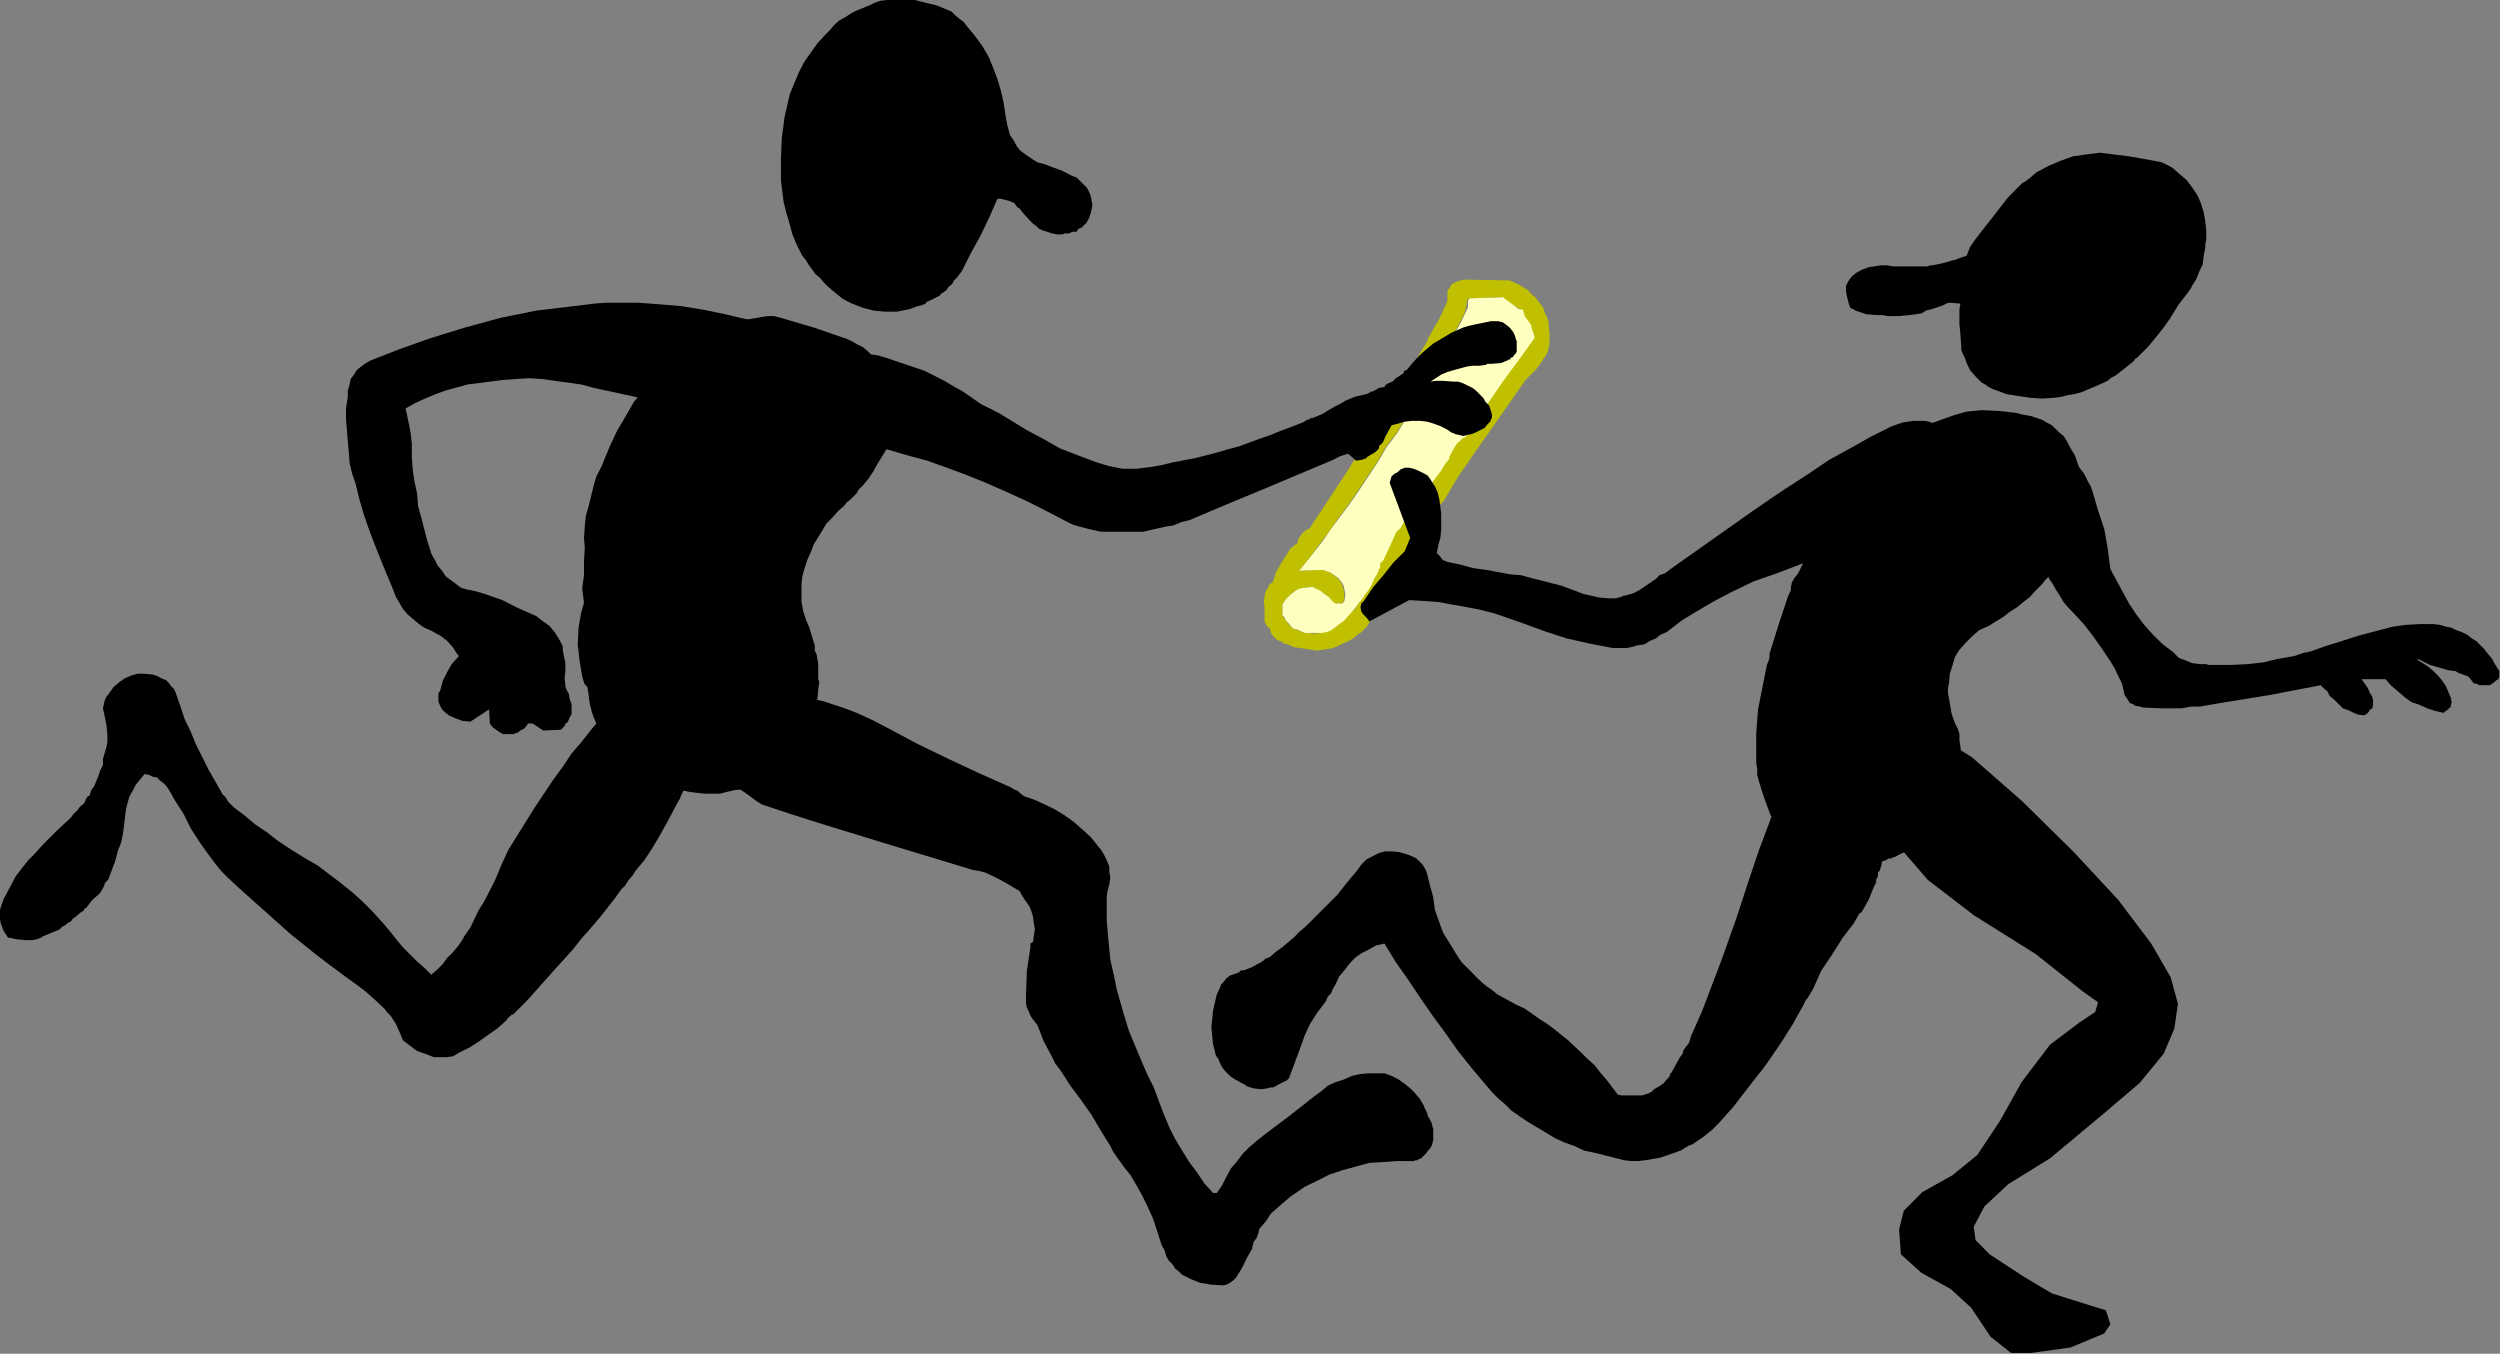 <?xml version="1.0" encoding="UTF-8" standalone="no"?>
<svg
   xmlns:ooo="http://xml.openoffice.org/svg/export"
   xmlns:dc="http://purl.org/dc/elements/1.1/"
   xmlns:cc="http://creativecommons.org/ns#"
   xmlns:rdf="http://www.w3.org/1999/02/22-rdf-syntax-ns#"
   xmlns:svg="http://www.w3.org/2000/svg"
   xmlns="http://www.w3.org/2000/svg"
   xmlns:sodipodi="http://sodipodi.sourceforge.net/DTD/sodipodi-0.dtd"
   xmlns:inkscape="http://www.inkscape.org/namespaces/inkscape"
   version="1.2"
   width="124.27mm"
   height="67.29mm"
   viewBox="0 0 12427 6729"
   preserveAspectRatio="xMidYMid"
   xml:space="preserve"
   id="svg99"
   sodipodi:docname="handoff.svg"
   style="fill-rule:evenodd;stroke-width:28.222;stroke-linejoin:round"
   inkscape:version="0.92.5 (2060ec1f9f, 2020-04-08)"><rect x="0" y="0" width="12427" height="6729" fill="#808080" stroke="none"/><sodipodi:namedview
   pagecolor="#ffffff"
   bordercolor="#666666"
   borderopacity="1"
   objecttolerance="10"
   gridtolerance="10"
   guidetolerance="10"
   inkscape:pageopacity="0"
   inkscape:pageshadow="2"
   inkscape:window-width="664"
   inkscape:window-height="487"
   id="namedview101"
   showgrid="false"
   inkscape:zoom="0.2102413"
   inkscape:cx="234.85984"
   inkscape:cy="127.14331"
   inkscape:window-x="0"
   inkscape:window-y="0"
   inkscape:window-maximized="0"
   inkscape:current-layer="svg99" />
 <defs
   class="ClipPathGroup"
   id="defs8">
  <clipPath
   id="presentation_clip_path"
   clipPathUnits="userSpaceOnUse">
   <rect
   x="0"
   y="0"
   width="21000"
   height="29700"
   id="rect2" />
  </clipPath>
  <clipPath
   id="presentation_clip_path_shrink"
   clipPathUnits="userSpaceOnUse">
   <rect
   x="21"
   y="29"
   width="20958"
   height="29641"
   id="rect5" />
  </clipPath>
 </defs>
 <defs
   class="TextShapeIndex"
   id="defs12">
  <g
   ooo:slide="id1"
   ooo:id-list="id3"
   id="g10" />
 </defs>
 <defs
   class="EmbeddedBulletChars"
   id="defs44">
  <g
   id="bullet-char-template-57356"
   transform="matrix(4.8828125e-4,0,0,-4.8828125e-4,0,0)">
   <path
   d="M 580,1141 1163,571 580,0 -4,571 Z"
   id="path14"
   inkscape:connector-curvature="0" />
  </g>
  <g
   id="bullet-char-template-57354"
   transform="matrix(4.8828125e-4,0,0,-4.8828125e-4,0,0)">
   <path
   d="M 8,1128 H 1137 V 0 H 8 Z"
   id="path17"
   inkscape:connector-curvature="0" />
  </g>
  <g
   id="bullet-char-template-10146"
   transform="matrix(4.8828125e-4,0,0,-4.8828125e-4,0,0)">
   <path
   d="M 174,0 602,739 174,1481 1456,739 Z M 1358,739 309,1346 659,739 Z"
   id="path20"
   inkscape:connector-curvature="0" />
  </g>
  <g
   id="bullet-char-template-10132"
   transform="matrix(4.8828125e-4,0,0,-4.8828125e-4,0,0)">
   <path
   d="M 2015,739 1276,0 H 717 l 543,543 H 174 v 393 h 1086 l -543,545 h 557 z"
   id="path23"
   inkscape:connector-curvature="0" />
  </g>
  <g
   id="bullet-char-template-10007"
   transform="matrix(4.8828125e-4,0,0,-4.8828125e-4,0,0)">
   <path
   d="m 0,-2 c -7,16 -16,29 -25,39 l 381,530 c -94,256 -141,385 -141,387 0,25 13,38 40,38 9,0 21,-2 34,-5 21,4 42,12 65,25 l 27,-13 111,-251 280,301 64,-25 24,25 c 21,-10 41,-24 62,-43 C 886,937 835,863 770,784 769,783 710,716 594,584 L 774,223 c 0,-27 -21,-55 -63,-84 l 16,-20 C 717,90 699,76 672,76 641,76 570,178 457,381 L 164,-76 c -22,-34 -53,-51 -92,-51 -42,0 -63,17 -64,51 -7,9 -10,24 -10,44 0,9 1,19 2,30 z"
   id="path26"
   inkscape:connector-curvature="0" />
  </g>
  <g
   id="bullet-char-template-10004"
   transform="matrix(4.8828125e-4,0,0,-4.8828125e-4,0,0)">
   <path
   d="M 285,-33 C 182,-33 111,30 74,156 52,228 41,333 41,471 c 0,78 14,145 41,201 34,71 87,106 158,106 53,0 88,-31 106,-94 l 23,-176 c 8,-64 28,-97 59,-98 l 735,706 c 11,11 33,17 66,17 42,0 63,-15 63,-46 V 965 c 0,-36 -10,-64 -30,-84 L 442,47 C 390,-6 338,-33 285,-33 Z"
   id="path29"
   inkscape:connector-curvature="0" />
  </g>
  <g
   id="bullet-char-template-9679"
   transform="matrix(4.8828125e-4,0,0,-4.8828125e-4,0,0)">
   <path
   d="M 813,0 C 632,0 489,54 383,161 276,268 223,411 223,592 c 0,181 53,324 160,431 106,107 249,161 430,161 179,0 323,-54 432,-161 108,-107 162,-251 162,-431 0,-180 -54,-324 -162,-431 C 1136,54 992,0 813,0 Z"
   id="path32"
   inkscape:connector-curvature="0" />
  </g>
  <g
   id="bullet-char-template-8226"
   transform="matrix(4.8828125e-4,0,0,-4.8828125e-4,0,0)">
   <path
   d="m 346,457 c -73,0 -137,26 -191,78 -54,51 -81,114 -81,188 0,73 27,136 81,188 54,52 118,78 191,78 73,0 134,-26 185,-79 51,-51 77,-114 77,-187 0,-75 -25,-137 -76,-188 -50,-52 -112,-78 -186,-78 z"
   id="path35"
   inkscape:connector-curvature="0" />
  </g>
  <g
   id="bullet-char-template-8211"
   transform="matrix(4.8828125e-4,0,0,-4.8828125e-4,0,0)">
   <path
   d="M -4,459 H 1135 V 606 H -4 Z"
   id="path38"
   inkscape:connector-curvature="0" />
  </g>
  <g
   id="bullet-char-template-61548"
   transform="matrix(4.8828125e-4,0,0,-4.8828125e-4,0,0)">
   <path
   d="m 173,740 c 0,163 58,303 173,419 116,115 255,173 419,173 163,0 302,-58 418,-173 116,-116 174,-256 174,-419 0,-163 -58,-303 -174,-418 C 1067,206 928,148 765,148 601,148 462,206 346,322 231,437 173,577 173,740 Z"
   id="path41"
   inkscape:connector-curvature="0" />
  </g>
 </defs>
 <g
   id="g49"
   transform="translate(-4286,-11485)">
  <g
   id="id2"
   class="Master_Slide">
   <g
   id="bg-id2"
   class="Background" />
   <g
   id="bo-id2"
   class="BackgroundObjects" />
  </g>
 </g>
 <g
   class="SlideGroup"
   id="g97"
   transform="translate(-4286,-11485)">
  <g
   id="g95">
   <g
   id="container-id1">
    <g
   id="id1"
   class="Slide"
   clip-path="url(#presentation_clip_path)">
     <g
   class="Page"
   id="g91">
      <g
   class="Graphic"
   id="g89">
       <g
   id="id3">
        <rect
   class="BoundingBox"
   x="4286"
   y="11485"
   width="12427"
   height="6729"
   id="rect51"
   style="fill:none;stroke:none" />
        <defs
   id="defs56">
         <clipPath
   id="clip_path_1"
   clipPathUnits="userSpaceOnUse">
          <path
   d="m 4286,11485 h 12426 v 6728 H 4286 Z"
   id="path53"
   inkscape:connector-curvature="0" />
         </clipPath>
        </defs>
        <g
   clip-path="url(#clip_path_1)"
   id="g86">
         <path
   d="m 10731,14190 -9,4 -22,18 -13,22 -31,48 -26,45 -18,53 -13,8 -5,5 -4,13 -13,18 -5,26 -4,27 4,26 v 75 l 5,5 4,8 9,14 9,4 4,22 13,18 18,17 27,9 v 5 l 8,4 18,4 31,14 31,4 31,5 26,4 27,4 26,-4 27,-4 26,-5 22,-9 26,-13 31,-13 22,-13 22,-18 5,-5 9,-4 9,-9 22,-22 13,-22 4,-9 v -4 -5 l 5,-8 -5,-5 5,-4 13,-13 9,-9 4,-5 5,-4 22,-40 13,-22 4,-9 9,-13 22,-44 27,-40 4,-9 v -8 l 26,-62 31,-62 31,-57 40,-53 48,-62 53,-57 71,-120 79,-114 256,-366 22,-23 27,-26 17,-22 22,-31 v -4 l 5,-5 9,-13 9,-18 4,-22 v -4 -5 0 h 4 v -8 -31 -27 l -4,-22 v -26 l -9,-27 -9,-17 -9,-27 -13,-18 -13,-17 -13,-18 -22,-17 -14,-18 -22,-13 -22,-14 -48,-22 -230,-4 -13,4 -17,5 -18,9 -13,8 -9,18 -9,9 v 18 26 9 l -18,40 -22,48 -26,44 -22,40 -9,13 v 9 l -13,22 -27,44 -53,88 -4,9 -4,13 -14,31 -9,27 -30,57 -27,27 -22,31 -48,70 -53,75 -89,146 -194,295 -17,9 -22,18 -18,26 -4,18 -5,9 141,132 -9,-4 h -8 l -111,4 36,-44 79,-106 40,-53 35,-53 53,-70 48,-71 98,-146 44,-75 26,-35 27,-35 88,-150 v -5 l 4,-4 5,-13 35,-62 4,-9 v -4 0 l 5,-5 9,-13 17,-35 36,-62 35,-62 62,-97 17,-35 18,-35 9,-31 4,-31 9,-13 163,-5 5,5 35,22 40,26 17,9 13,26 18,31 9,18 9,13 9,44 v 9 l -53,75 -102,137 -92,141 -93,141 -18,5 -9,9 -13,13 -22,35 -18,35 -4,9 -18,27 -17,31 -40,53 -44,61 -40,53 -26,27 -18,31 -35,61 -22,22 -13,31 -49,106 -4,5 h -5 v 0 4 l -4,4 -5,9 v 14 l -13,30 -18,31 -13,31 -17,27 -14,17 -8,14 -5,13 -13,13 -18,31 -31,26 -13,14 -13,17 -31,22 -18,18 -17,9 -22,9 -22,4 -44,4 -18,-4 h -22 l -44,-18 -14,-4 -26,-26 -9,-14 -13,-17 -4,-9 v -18 -22 -13 l 17,-27 18,-17 22,-22 13,-5 18,-4 26,-9 36,-4 8,8 22,9 27,18 22,18 18,26 13,4 h 39 v -4 l 5,-9 v -4 l 4,-27 -4,-22 -5,-22 -8,-17 -18,-22 -13,-9 -22,-18 -27,-9 z"
   id="path58"
   inkscape:connector-curvature="0"
   style="fill:#c0c000;stroke:none" />
         <path
   d="m 10859,14318 h 4 l 9,4 27,9 26,18 13,9 18,22 9,17 4,18 5,26 -5,27 v 4 l -4,5 -5,8 h -35 l -13,-8 -18,-22 -26,-18 -22,-18 -22,-9 -13,-8 -36,4 -26,4 -13,5 -14,9 -22,17 -22,22 -17,27 v 13 22 18 l 8,9 9,17 13,14 22,26 18,4 40,18 h 26 18 44 l 22,-4 22,-9 18,-13 17,-14 31,-22 14,-17 13,-14 26,-30 22,-31 9,-9 9,-13 9,-14 13,-17 18,-27 13,-31 18,-31 13,-30 v -18 l 4,-5 5,-4 v -4 0 h 4 l 4,-5 49,-106 13,-31 22,-22 36,-61 22,-31 22,-27 39,-53 44,-61 40,-53 18,-31 22,-27 v -9 l 18,-35 22,-35 17,-13 5,-9 17,-5 93,-141 97,-141 101,-137 53,-75 v -9 l -13,-39 -4,-18 -9,-13 -22,-31 -9,-31 -22,-4 -35,-27 -36,-26 -4,-5 -168,5 -8,13 v 31 l -14,31 -17,35 -18,35 -62,97 -35,62 -35,66 -18,31 -9,13 -4,5 v 0 4 l -5,9 -31,66 -8,9 -5,4 v 5 l -88,150 -26,35 -27,35 -44,75 -97,146 -49,71 -53,70 -39,53 -36,53 -83,106 -36,44 z"
   id="path60"
   inkscape:connector-curvature="0"
   style="fill:#ffffc0;stroke:none" />
         <path
   d="m 9094,11617 -17,-22 -22,-17 -22,-18 -18,-18 -75,-31 -35,-8 -36,-9 -35,-9 -35,-4 h -35 -36 l -66,8 -26,9 -27,13 -66,27 -26,13 -27,18 -31,17 -26,23 -22,26 -22,22 -40,44 -35,49 -31,44 -27,53 -22,53 -22,53 -13,57 -13,57 -14,106 -4,102 v 106 l 13,106 14,57 17,57 13,49 22,53 27,53 18,22 13,22 35,48 22,18 18,22 22,22 26,22 22,18 22,18 23,13 26,13 57,22 53,13 53,5 h 62 l 62,-13 39,-14 18,-4 22,-9 5,-9 13,-4 17,-9 36,-18 4,-8 9,-5 18,-13 13,-18 17,-13 9,-18 14,-13 26,-35 44,-88 49,-89 44,-92 39,-89 h 18 l 18,5 17,4 14,5 17,8 13,18 14,9 13,18 35,39 18,18 13,9 18,17 22,9 17,5 23,8 26,5 h 26 l 14,-5 h 22 l 13,-8 h 22 l 9,-14 18,-8 8,-9 14,-13 13,-23 9,-26 4,-18 4,-22 -4,-22 -4,-22 -9,-22 -9,-18 -22,-22 -13,-13 -18,-18 -22,-8 -53,-27 -48,-17 -36,-14 -35,-9 -27,-17 -26,-18 -31,-22 -18,-22 -17,-31 -18,-26 -13,-49 -9,-48 -9,-62 -13,-58 -18,-61 -22,-58 -22,-53 -31,-53 -35,-48 z"
   id="path62"
   inkscape:connector-curvature="0"
   style="fill:#000000;stroke:none" />
         <path
   d="m 8499,13171 -168,-58 -163,-48 -35,-9 h -31 l -102,17 -44,5 -48,22 -84,35 -44,27 -40,26 -70,49 -36,26 -31,31 -61,57 -53,67 -53,66 -40,70 -44,75 -35,75 -22,53 -18,45 -27,52 -13,45 -26,106 -13,44 -5,53 -4,57 4,48 -4,67 v 70 l -5,36 -4,30 9,71 -14,49 -13,75 -4,83 9,80 13,79 4,14 5,17 4,9 13,13 5,31 4,35 5,27 8,31 9,26 13,31 14,27 17,31 9,26 22,22 13,18 23,22 26,26 35,27 31,22 40,22 35,26 44,18 31,13 44,18 36,13 44,9 31,4 44,5 h 35 18 22 l 35,-9 40,-9 39,-4 40,-18 35,-13 40,-18 22,-9 9,-9 9,-8 35,-36 31,-35 13,-18 18,-17 9,-18 8,-9 5,-4 h 4 v -9 l 5,-4 9,-9 8,-18 22,-40 v -13 l 5,-4 9,-22 8,-18 9,-18 v -22 l 9,-22 5,-22 v -4 -5 l 4,-8 4,-45 5,-39 -5,-13 v -9 -27 -39 l -8,-49 -5,-9 -4,-9 v -4 -22 l -14,-44 -13,-44 -17,-40 -14,-44 -8,-44 v -40 -49 l 4,-39 13,-44 13,-40 18,-40 13,-35 22,-35 22,-36 18,-31 31,-31 26,-30 31,-27 14,-18 17,-13 31,-31 13,-22 18,-17 26,-31 27,-40 22,-40 22,-35 26,-44 5,-22 9,-27 17,-53 5,-48 v -18 -9 -22 -31 l -5,-30 -9,-31 -4,-22 -13,-27 -9,-22 -13,-26 -9,-18 -35,-44 -22,-13 -18,-18 -22,-18 -27,-13 -22,-13 z"
   id="path64"
   inkscape:connector-curvature="0"
   style="fill:#000000;stroke:none" />
         <path
   d="m 10008,13806 -71,9 h -35 -36 l -66,-13 -31,-9 -30,-9 -93,-35 -93,-36 -84,-48 -83,-44 -71,-44 -66,-40 -44,-22 -44,-22 -44,-31 -45,-31 -48,-27 -44,-26 -53,-27 -44,-22 -49,-17 -53,-18 -92,-31 -45,-13 -44,-4 -44,-5 -48,-4 -49,4 -44,5 h -22 l -22,8 -22,9 -18,9 -26,22 -27,22 -17,22 -9,27 -9,26 v 31 l 4,31 14,31 9,22 8,26 18,14 13,17 18,18 18,13 22,9 26,13 97,36 102,35 101,31 106,31 97,26 97,35 97,36 97,39 102,45 105,48 97,49 102,53 26,13 31,9 31,8 35,9 45,9 h 39 89 35 44 l 40,-9 39,-9 36,-8 35,-5 40,-17 39,-9 177,-75 181,-75 357,-150 35,-18 40,-13 40,35 26,-4 27,-9 v -5 0 l 8,-4 14,-9 8,-4 14,-9 17,-18 v -9 l 5,-8 h 4 l 13,-18 9,-22 31,-57 35,-9 31,-9 36,-4 h 39 l 36,4 30,9 36,13 35,18 18,13 22,9 17,4 22,5 18,-5 22,-4 22,-9 18,-9 26,-13 14,-18 4,-4 9,-9 4,-9 v -4 0 0 l 5,-5 v -9 -8 l -5,-18 -9,-27 -17,-17 -13,-22 -18,-18 -18,-18 -17,-13 -27,-13 -18,-9 -26,-9 h -22 l -57,-4 h -31 l -27,4 53,-35 31,-13 31,-9 66,-18 31,-4 h 31 l 31,-4 9,-5 h 13 l 53,-4 13,-5 9,-4 13,-5 4,-4 h 9 v -9 h 5 l 8,-4 5,-9 9,-9 4,-9 v -8 -14 -4 -13 -9 -5 l -4,-4 v -4 l -5,-18 -9,-18 -13,-17 -9,-9 -17,-13 -13,-9 -23,-5 h -17 -18 l -70,14 -36,8 -31,9 -61,27 -58,35 -31,18 -26,22 -26,22 -27,26 -35,40 -18,22 -13,4 v 5 0 l -5,9 -8,4 -5,4 -22,14 -17,17 -23,9 -13,9 -4,9 -27,4 -22,13 -9,5 h -8 l -5,4 -17,9 -58,13 -22,9 -22,9 -31,18 -26,13 -31,18 -27,17 -52,22 h -9 l -5,5 -13,4 -22,13 -57,22 -49,18 -53,22 -53,18 -106,39 -53,14 -57,17 -106,27 -115,22 -52,13 z"
   id="path66"
   inkscape:connector-curvature="0"
   style="fill:#000000;stroke:none" />
         <path
   d="m 6130,13276 -26,14 -23,17 -22,18 -13,22 -17,22 -5,27 -9,30 v 31 l -9,58 v 53 l 9,110 5,57 4,53 13,53 18,53 18,75 22,75 26,75 27,71 44,110 48,115 13,35 18,31 18,31 22,26 26,22 27,23 31,22 39,17 22,13 18,9 35,27 31,35 13,22 14,18 -36,40 -22,39 -22,44 -13,49 -9,13 v 22 18 l 5,13 8,18 9,13 14,13 17,13 31,14 35,13 40,4 93,-61 4,70 13,18 18,13 18,13 17,9 h 14 4 4 v 0 h 5 13 4 9 l 5,-4 h 4 l 13,-5 9,-9 18,-8 9,-9 13,-18 h 22 l 53,35 88,-4 9,-9 9,-9 4,-8 v -5 h 4 l 9,-9 9,-22 5,-9 4,-8 v -14 -8 0 0 0 -14 -13 l -9,-22 -4,-26 -14,-27 -4,-13 v -9 l -4,-31 4,-31 v -44 l -9,-44 -4,-22 v -18 l -18,-35 -22,-35 -26,-31 -31,-22 -35,-27 -89,-39 -79,-40 -88,-31 -44,-13 -45,-9 -17,-5 -13,-4 -23,-18 -30,-22 -22,-17 -18,-27 -22,-26 -13,-27 -18,-31 -9,-31 -9,-26 -31,-119 -17,-62 -5,-62 -13,-61 -9,-62 -4,-62 v -62 l -5,-48 -8,-44 -18,-84 49,-27 48,-22 53,-22 49,-18 110,-30 110,-14 62,-8 66,-5 66,-4 66,4 62,9 66,9 66,9 62,17 287,62 146,31 145,26 35,5 40,4 27,-4 8,-5 h 9 9 l 22,-8 22,-9 13,-9 9,-5 9,-8 13,-5 14,-17 22,-18 22,-40 17,-35 5,-22 4,-18 9,-39 v -36 l -9,-39 -9,-40 v -9 h -4 v 0 -9 l -9,-22 -18,-26 -22,-18 -26,-18 -13,-4 -14,-5 -110,-26 -106,-22 -110,-18 -106,-9 -53,-4 -57,-4 h -106 -57 l -53,4 -106,13 -185,22 -177,36 -176,48 -172,53 -150,53 z"
   id="path68"
   inkscape:connector-curvature="0"
   style="fill:#000000;stroke:none" />
         <path
   d="m 7864,15187 v 22 l 4,22 13,49 14,35 8,18 14,22 8,17 14,14 17,13 14,13 39,27 40,30 9,5 13,9 132,44 137,44 388,119 393,119 31,5 31,8 57,27 57,31 58,35 9,18 17,26 22,31 9,22 9,31 4,31 5,31 -5,31 -4,31 -13,8 v 18 l -18,119 -4,124 v 17 22 l 4,18 9,18 9,22 8,13 27,35 31,80 40,75 17,35 27,35 48,75 53,71 53,75 44,75 49,79 13,27 18,26 35,49 35,44 31,53 27,49 26,53 26,57 18,53 18,57 9,27 13,22 9,31 13,22 17,17 14,22 17,14 18,17 18,9 26,13 22,9 22,9 27,4 26,5 62,4 18,-4 8,-5 9,-4 5,-4 h 4 v -5 h 4 v 0 l 9,-9 5,-4 31,-49 26,-53 27,-48 v -4 -5 l 4,-9 v -9 l 18,-26 8,-22 5,-22 31,-35 26,-40 35,-31 62,-53 71,-49 62,-30 61,-31 66,-22 67,-18 66,-18 70,-4 67,-5 h 70 v 0 h 5 4 4 l 9,-4 h 9 l 4,-4 14,-5 26,-26 9,-13 9,-9 9,-14 4,-13 v -4 0 l 4,-9 v -13 -13 -18 -13 l -4,-14 -4,-17 -9,-18 -5,-9 -4,-4 -4,-18 -9,-17 -9,-22 -18,-31 -26,-31 -22,-22 -27,-22 -31,-22 -35,-18 -35,-13 h -18 -17 -45 l -44,4 -39,9 -40,18 -40,13 -39,17 -31,27 -36,26 -123,97 -124,93 -39,31 -36,31 -35,35 -26,35 -31,36 -22,40 -22,44 -27,39 h -13 v 0 h -5 l -44,-48 -35,-53 -40,-53 -35,-57 -35,-58 -27,-53 -26,-62 -22,-57 -31,-84 -35,-70 -45,-106 -22,-53 -22,-53 -31,-102 -30,-106 -5,-26 -4,-22 -22,-97 -9,-93 -9,-101 v -97 -22 l 4,-27 9,-35 5,-31 -5,-31 v -26 l -13,-31 -13,-27 -13,-22 -18,-22 -35,-44 -44,-40 -40,-35 -49,-35 -44,-27 -53,-26 -48,-22 -53,-18 -18,-13 -13,-13 -22,-9 -13,-9 -159,-71 -150,-70 -155,-75 -150,-80 -75,-39 -79,-36 -44,-17 -40,-14 -79,-26 -84,-18 -84,-17 -84,-9 -44,-5 h -39 l -49,18 -18,9 -22,13 -31,26 -22,31 -8,14 -9,22 -9,17 -5,22 -8,45 v 22 z"
   id="path70"
   inkscape:connector-curvature="0"
   style="fill:#000000;stroke:none" />
         <path
   d="m 7736,15302 9,-36 8,-30 v -18 l 5,-22 4,-31 -13,-49 -4,-17 -9,-22 -22,-31 -31,-40 -18,-18 -13,-8 -35,-27 -22,-4 -14,-9 -39,-13 h -44 -40 l -22,4 -27,9 -22,4 -17,9 -22,18 -14,13 -53,62 -53,62 -48,61 -53,62 -44,66 -49,67 -88,132 -88,141 -44,71 -31,66 -35,84 -40,79 -22,40 -22,35 -40,84 -22,31 -9,13 -9,18 -22,31 -26,31 -27,26 -22,31 -26,26 -31,27 -35,-35 -36,-31 -66,-66 -31,-36 -31,-40 -44,-52 -53,-58 -48,-48 -49,-44 -61,-49 -53,-40 -58,-44 -61,-35 -71,-44 -66,-44 -58,-45 -53,-35 -52,-44 -53,-40 -18,-17 -13,-14 -13,-22 -14,-13 -35,-62 -35,-61 -31,-62 -31,-62 -27,-66 -30,-62 -22,-66 -23,-66 -8,-18 -14,-13 -13,-18 -13,-13 -13,-4 -18,-9 -18,-9 -17,-5 -40,-4 h -35 l -31,9 -31,13 -26,18 -31,26 -22,31 -14,18 -8,17 -9,40 9,40 8,40 5,48 v 40 l -5,26 -4,14 -4,13 -9,31 v 31 l -14,26 -8,26 -22,53 -14,18 -8,27 -9,4 -9,13 -9,22 -22,18 -13,18 -9,8 -9,9 -13,18 -71,66 -66,66 -48,53 -27,27 -31,39 -31,40 -30,57 -31,58 -9,26 -9,27 v 4 18 22 l 4,22 9,26 9,18 18,27 39,8 45,5 h 17 22 l 22,-5 22,-8 5,-5 9,-4 13,-5 31,-13 31,-13 13,-13 17,-9 9,-9 18,-9 9,-13 13,-9 26,-22 14,-9 4,-4 v -5 l 4,-4 h 5 l 31,-40 39,-35 18,-31 5,-13 v 0 -5 0 l 4,-4 13,-13 35,-93 14,-53 9,-22 8,-22 9,-49 5,-39 4,-36 4,-35 9,-35 9,-31 18,-31 13,-26 22,-27 22,-26 22,4 18,9 22,4 13,14 18,13 13,13 13,18 13,22 14,26 17,27 14,22 17,26 35,71 45,70 44,62 44,58 22,26 31,31 57,53 252,225 132,106 70,53 71,53 49,35 53,40 44,39 48,45 13,17 18,18 26,40 18,39 18,44 35,27 35,26 40,14 44,17 h 31 18 13 l 31,-4 17,-9 14,-9 26,-13 27,-13 48,-31 49,-35 44,-31 40,-36 13,-17 13,-9 v -5 h 4 5 l 40,-39 35,-36 114,-128 111,-123 31,-40 22,-26 17,-18 67,-79 70,-89 31,-44 18,-17 17,-27 22,-26 5,-9 13,-18 40,-48 35,-53 35,-58 49,-88 44,-84 13,-22 9,-22 22,-44 z"
   id="path72"
   inkscape:connector-curvature="0"
   style="fill:#000000;stroke:none" />
         <path
   d="m 15085,12319 -17,-9 -18,-9 -18,-9 -17,-4 -146,-26 -146,-18 -70,9 -62,9 -62,22 -61,26 -58,31 -48,40 -27,17 -22,22 -48,49 -75,97 -80,102 -31,44 -17,44 -27,9 -22,8 -9,5 h -8 l -45,13 -39,9 -22,4 h -9 v 0 0 l -13,5 h -44 -40 -13 -14 -22 -39 l -31,-5 h -31 l -31,5 -27,4 -35,13 -26,14 -22,17 -14,18 -13,22 -4,13 v 18 l 4,26 9,36 4,13 5,13 13,5 13,8 53,18 53,4 h 18 v 0 h 4 5 l 26,5 h 57 l 53,-5 58,-8 22,-14 31,-8 53,-18 26,-13 h 18 l 44,4 -5,27 v 26 49 l 5,52 4,58 v 18 l 9,22 9,17 9,27 17,35 27,31 31,31 17,9 18,13 18,9 22,8 48,18 58,9 61,9 58,4 61,-4 36,-5 31,-8 31,-5 35,-9 62,-26 61,-27 14,-8 8,-9 27,-14 44,-35 44,-35 9,-13 9,-5 22,-22 22,-22 9,-9 8,-9 36,-44 35,-44 31,-44 44,-71 44,-57 13,-18 5,-8 4,-9 22,-35 14,-36 17,-35 5,-44 8,-40 v -18 l 5,-22 v -22 -9 -8 l -5,-53 -8,-44 -14,-45 -17,-39 -27,-40 -26,-35 -36,-31 z"
   id="path74"
   inkscape:connector-curvature="0"
   style="fill:#000000;stroke:none" />
         <path
   d="m 13934,13572 -62,22 -26,13 -22,14 -53,35 -45,35 -123,115 -110,119 -53,57 -49,67 -48,66 -49,70 -35,80 -35,70 -18,23 -13,22 -5,26 v 13 l -13,27 -44,132 -44,141 -5,14 v 22 l -4,13 -9,22 -22,110 -22,111 -9,119 v 119 31 l 5,26 v 31 l 8,31 18,57 18,53 22,58 17,22 14,26 35,44 44,53 22,13 22,23 49,17 44,18 48,17 49,9 48,5 h 53 l 49,-5 53,-9 26,-8 14,-9 h 13 l 9,-5 13,-4 22,-13 22,-9 26,-13 22,-18 v 0 l 5,-4 h 4 l 14,-9 17,-18 27,-22 17,-18 18,-22 18,-17 4,-9 v -4 h 4 l 9,-9 5,-14 4,-4 v -4 h 4 l 14,-22 13,-27 13,-18 18,-52 9,-27 8,-22 v -31 l 9,-22 v -31 -31 l -4,-57 -5,-31 v -31 l -8,-26 -14,-27 -8,-22 -9,-26 -9,-53 -4,-22 -5,-27 v -26 l 5,-22 4,-49 13,-40 13,-44 22,-35 31,-35 31,-31 35,-31 49,-22 35,-22 36,-22 35,-27 35,-22 31,-26 35,-27 14,-17 13,-14 17,-17 14,-14 13,-17 13,-13 13,-18 14,-13 8,-22 18,-14 22,-35 9,-22 9,-18 22,-39 18,-36 17,-39 18,-53 9,-53 v -44 -40 l -5,-44 -9,-36 -13,-44 -13,-39 -22,-36 -18,-35 -17,-26 -22,-18 -18,-18 -18,-17 -26,-14 -22,-13 -27,-9 -26,-9 -44,-8 -36,-9 -44,-5 -39,-4 -84,-4 -44,4 -36,4 -61,18 z"
   id="path76"
   inkscape:connector-curvature="0"
   style="fill:#000000;stroke:none" />
         <path
   d="m 14450,14300 9,31 13,31 18,26 17,31 18,27 18,31 22,26 26,27 53,57 44,57 44,62 44,66 22,36 18,39 18,36 9,39 4,18 9,13 9,13 8,14 14,4 13,9 22,4 18,5 92,4 h 97 l 49,-9 h 44 l 97,-17 247,-40 256,-49 13,14 9,8 9,5 13,26 26,22 18,18 22,22 27,9 26,13 22,9 31,4 13,-8 9,-9 5,-9 v -4 h 4 l 9,-5 4,-18 v -8 -5 0 -4 -5 l -4,-17 -13,-22 -9,-22 -31,-44 h 119 l 26,30 36,31 31,27 35,26 40,13 39,18 40,13 40,9 h 4 v -4 l 9,-5 v 0 l 4,-4 9,-4 v 0 0 0 -5 l 9,-4 4,-14 v -8 l 5,-5 -5,-4 v 0 -5 -8 l -13,-31 -13,-31 -18,-27 -22,-26 -22,-22 -26,-22 -27,-18 -31,-18 h 14 l 17,9 35,18 45,13 44,13 39,5 14,9 48,17 13,14 9,13 9,9 h 9 l 18,8 h 22 30 l 9,-8 9,-5 9,-9 13,-8 5,-14 v -13 -13 l -5,-9 -17,-26 -14,-27 -22,-26 -17,-22 -18,-18 -22,-22 -22,-13 -22,-18 -27,-13 -26,-9 -27,-13 -26,-5 -31,-9 -31,-4 h -31 -35 l -71,4 -66,9 -167,44 -84,27 -84,26 -75,27 h -9 l -4,4 h -14 l -13,5 -39,13 -75,13 -40,9 -35,9 -80,9 -79,4 h -80 -39 l -9,-4 h -5 -8 -18 l -40,-5 -31,-13 -35,-13 -26,-27 -53,-40 -49,-48 -44,-49 -40,-53 -17,-26 -18,-27 -31,-57 -31,-57 -31,-58 -13,-101 -17,-97 -31,-93 -27,-92 -9,-27 -13,-22 -13,-27 -9,-17 -18,-22 -13,-22 -22,-14 -18,-17 -17,-13 -22,-14 -44,-17 -27,-14 -26,-4 -27,-4 -26,-5 -13,9 -14,13 -9,14 -4,22 -4,35 -5,4 v 9 l -4,18 -18,70 -4,31 v 36 30 31 l 17,62 14,57 13,31 18,31 30,53 22,27 z"
   id="path78"
   inkscape:connector-curvature="0"
   style="fill:#000000;stroke:none" />
         <path
   d="m 13656,15496 -9,-22 -4,-18 -5,-17 -9,-14 -17,-31 -22,-22 -31,-22 -13,-9 h -14 l -17,-8 -18,-5 -18,-4 h -22 -44 l -44,9 -40,8 -39,14 -36,17 -39,22 -31,23 -31,35 -22,22 -18,26 -17,27 -9,31 -58,154 -52,155 -62,189 -66,186 -102,269 -35,79 -18,40 -13,40 -27,35 -4,18 -13,17 -44,80 h -5 v 8 l -4,9 -13,14 -14,17 -17,13 -31,18 -13,13 -18,9 -18,5 -8,4 h -9 -40 v 0 h -9 -9 -17 -22 l -18,-4 -57,-75 -31,-36 -27,-35 -35,-31 -31,-31 -66,-62 -71,-57 -35,-26 -35,-22 -75,-53 -40,-18 -40,-22 -57,-31 -26,-22 -27,-18 -26,-22 -27,-26 -26,-27 -22,-22 -22,-22 -18,-26 -35,-58 -36,-57 -13,-31 -9,-26 -22,-62 -9,-66 -17,-62 -13,-53 -9,-22 -13,-22 -14,-14 -17,-17 -18,-9 -22,-9 -44,-13 -35,-4 h -36 l -31,8 -35,18 -26,13 -27,27 -22,31 -48,57 -49,62 -53,53 -53,53 -53,53 -31,26 -26,27 -57,48 -31,22 -31,27 -22,8 -9,9 -13,9 -18,9 -22,13 -22,9 -22,9 h -13 l -9,4 v 5 l -22,8 -14,5 -13,4 -17,14 -18,22 -9,8 -4,14 -18,39 -9,40 -9,40 -4,44 -4,35 4,40 4,44 9,35 5,22 13,18 9,22 9,18 13,17 13,14 18,17 22,14 31,17 17,9 5,4 8,5 31,9 36,4 31,-4 17,-5 h 13 l 31,-17 36,-18 13,-13 v -5 0 0 0 l 4,-9 49,-132 22,-62 26,-57 36,-57 44,-58 9,-22 8,-9 9,-8 9,-23 13,-22 18,-39 26,-31 27,-35 26,-27 31,-22 35,-18 40,-22 40,-9 57,93 62,88 62,93 61,88 62,84 62,88 71,89 70,83 31,36 31,31 31,26 31,31 44,31 39,26 45,27 44,26 44,27 48,22 49,17 48,23 62,13 102,26 35,9 35,4 h 36 l 35,-4 53,-9 22,-4 26,-9 53,-18 9,-4 13,-4 22,-14 22,-13 v 0 h 5 l 9,-4 13,-9 40,-27 44,-35 39,-40 67,-75 30,-39 31,-40 62,-80 18,-22 13,-17 31,-44 57,-84 53,-84 27,-49 22,-39 8,-14 5,-13 13,-17 27,-45 39,-88 53,-79 53,-84 57,-75 18,-31 9,-18 v 0 0 h 4 l 5,-4 4,-4 18,-31 17,-31 23,-58 13,-26 v -4 -5 -4 l 9,-18 v -13 -5 l 4,-4 4,-4 9,-27 9,-57 4,-58 v -17 -5 l 5,-4 4,-31 v -31 -26 z"
   id="path80"
   inkscape:connector-curvature="0"
   style="fill:#000000;stroke:none" />
         <path
   d="m 13903,13594 -27,-13 -26,-4 h -53 l -53,8 -26,9 -27,9 -106,53 -101,57 -106,58 -97,66 -150,97 -141,97 -388,274 -40,30 -27,9 -17,18 -84,57 -27,14 h -4 l -4,4 h -5 l -13,4 -18,5 h -4 -4 l -5,4 -31,9 h -39 l -45,-4 -39,-9 -40,-9 -106,-40 -101,-26 -53,-13 -49,-14 -53,-4 -48,-9 -71,-13 -66,-9 -66,-18 -62,-13 -22,-9 -9,-9 -4,-8 -18,-18 9,-44 9,-31 4,-40 v -39 -40 l -4,-35 -5,-36 -8,-35 -14,-31 -17,-26 -9,-14 -9,-13 -22,-13 -27,-13 -22,-9 -22,-5 h -22 l -22,9 -13,13 -18,9 -13,13 -4,14 -5,17 102,274 -27,66 -57,57 -49,62 -53,62 -44,66 -13,13 -4,18 4,22 9,13 18,18 13,18 198,-106 67,4 75,5 70,13 75,13 66,13 71,18 141,49 106,39 110,36 115,26 115,22 h 48 22 l 22,-4 31,-9 35,-5 27,-17 31,-13 22,-18 31,-13 75,-58 79,-48 84,-49 84,-44 110,-53 115,-40 207,-79 207,-75 36,-18 35,-13 35,-18 36,-13 66,-39 31,-23 13,-8 17,-14 31,-22 31,-22 27,-26 31,-27 22,-26 31,-27 22,-31 30,-26 9,-18 9,-17 9,-18 v -9 l 4,-9 v -8 -14 -17 -5 -4 -13 l -4,-14 -9,-17 -4,-9 -14,-18 -4,-9 -22,-13 -13,-9 -13,-4 -36,-9 z"
   id="path82"
   inkscape:connector-curvature="0"
   style="fill:#000000;stroke:none" />
         <path
   d="m 13841,15191 141,-8 106,66 247,216 256,252 225,242 163,216 97,168 36,132 -18,124 -53,124 -119,145 -176,150 -270,225 -207,128 -119,111 -53,101 9,66 70,71 168,110 141,84 168,53 101,31 22,70 -30,45 -146,61 -22,9 -194,27 h -102 l -101,-80 -97,-145 -102,-93 -145,-80 -102,-92 -9,-124 23,-92 92,-93 150,-84 124,-101 114,-172 106,-190 141,-186 146,-110 79,-53 14,-48 -75,-53 -234,-186 -309,-194 -229,-176 -194,-225 -84,-216 31,-115 114,-80 z"
   id="path84"
   inkscape:connector-curvature="0"
   style="fill:#000000;stroke:none" />
        </g>
       </g>
      </g>
     </g>
    </g>
   </g>
  </g>
 </g>
</svg>